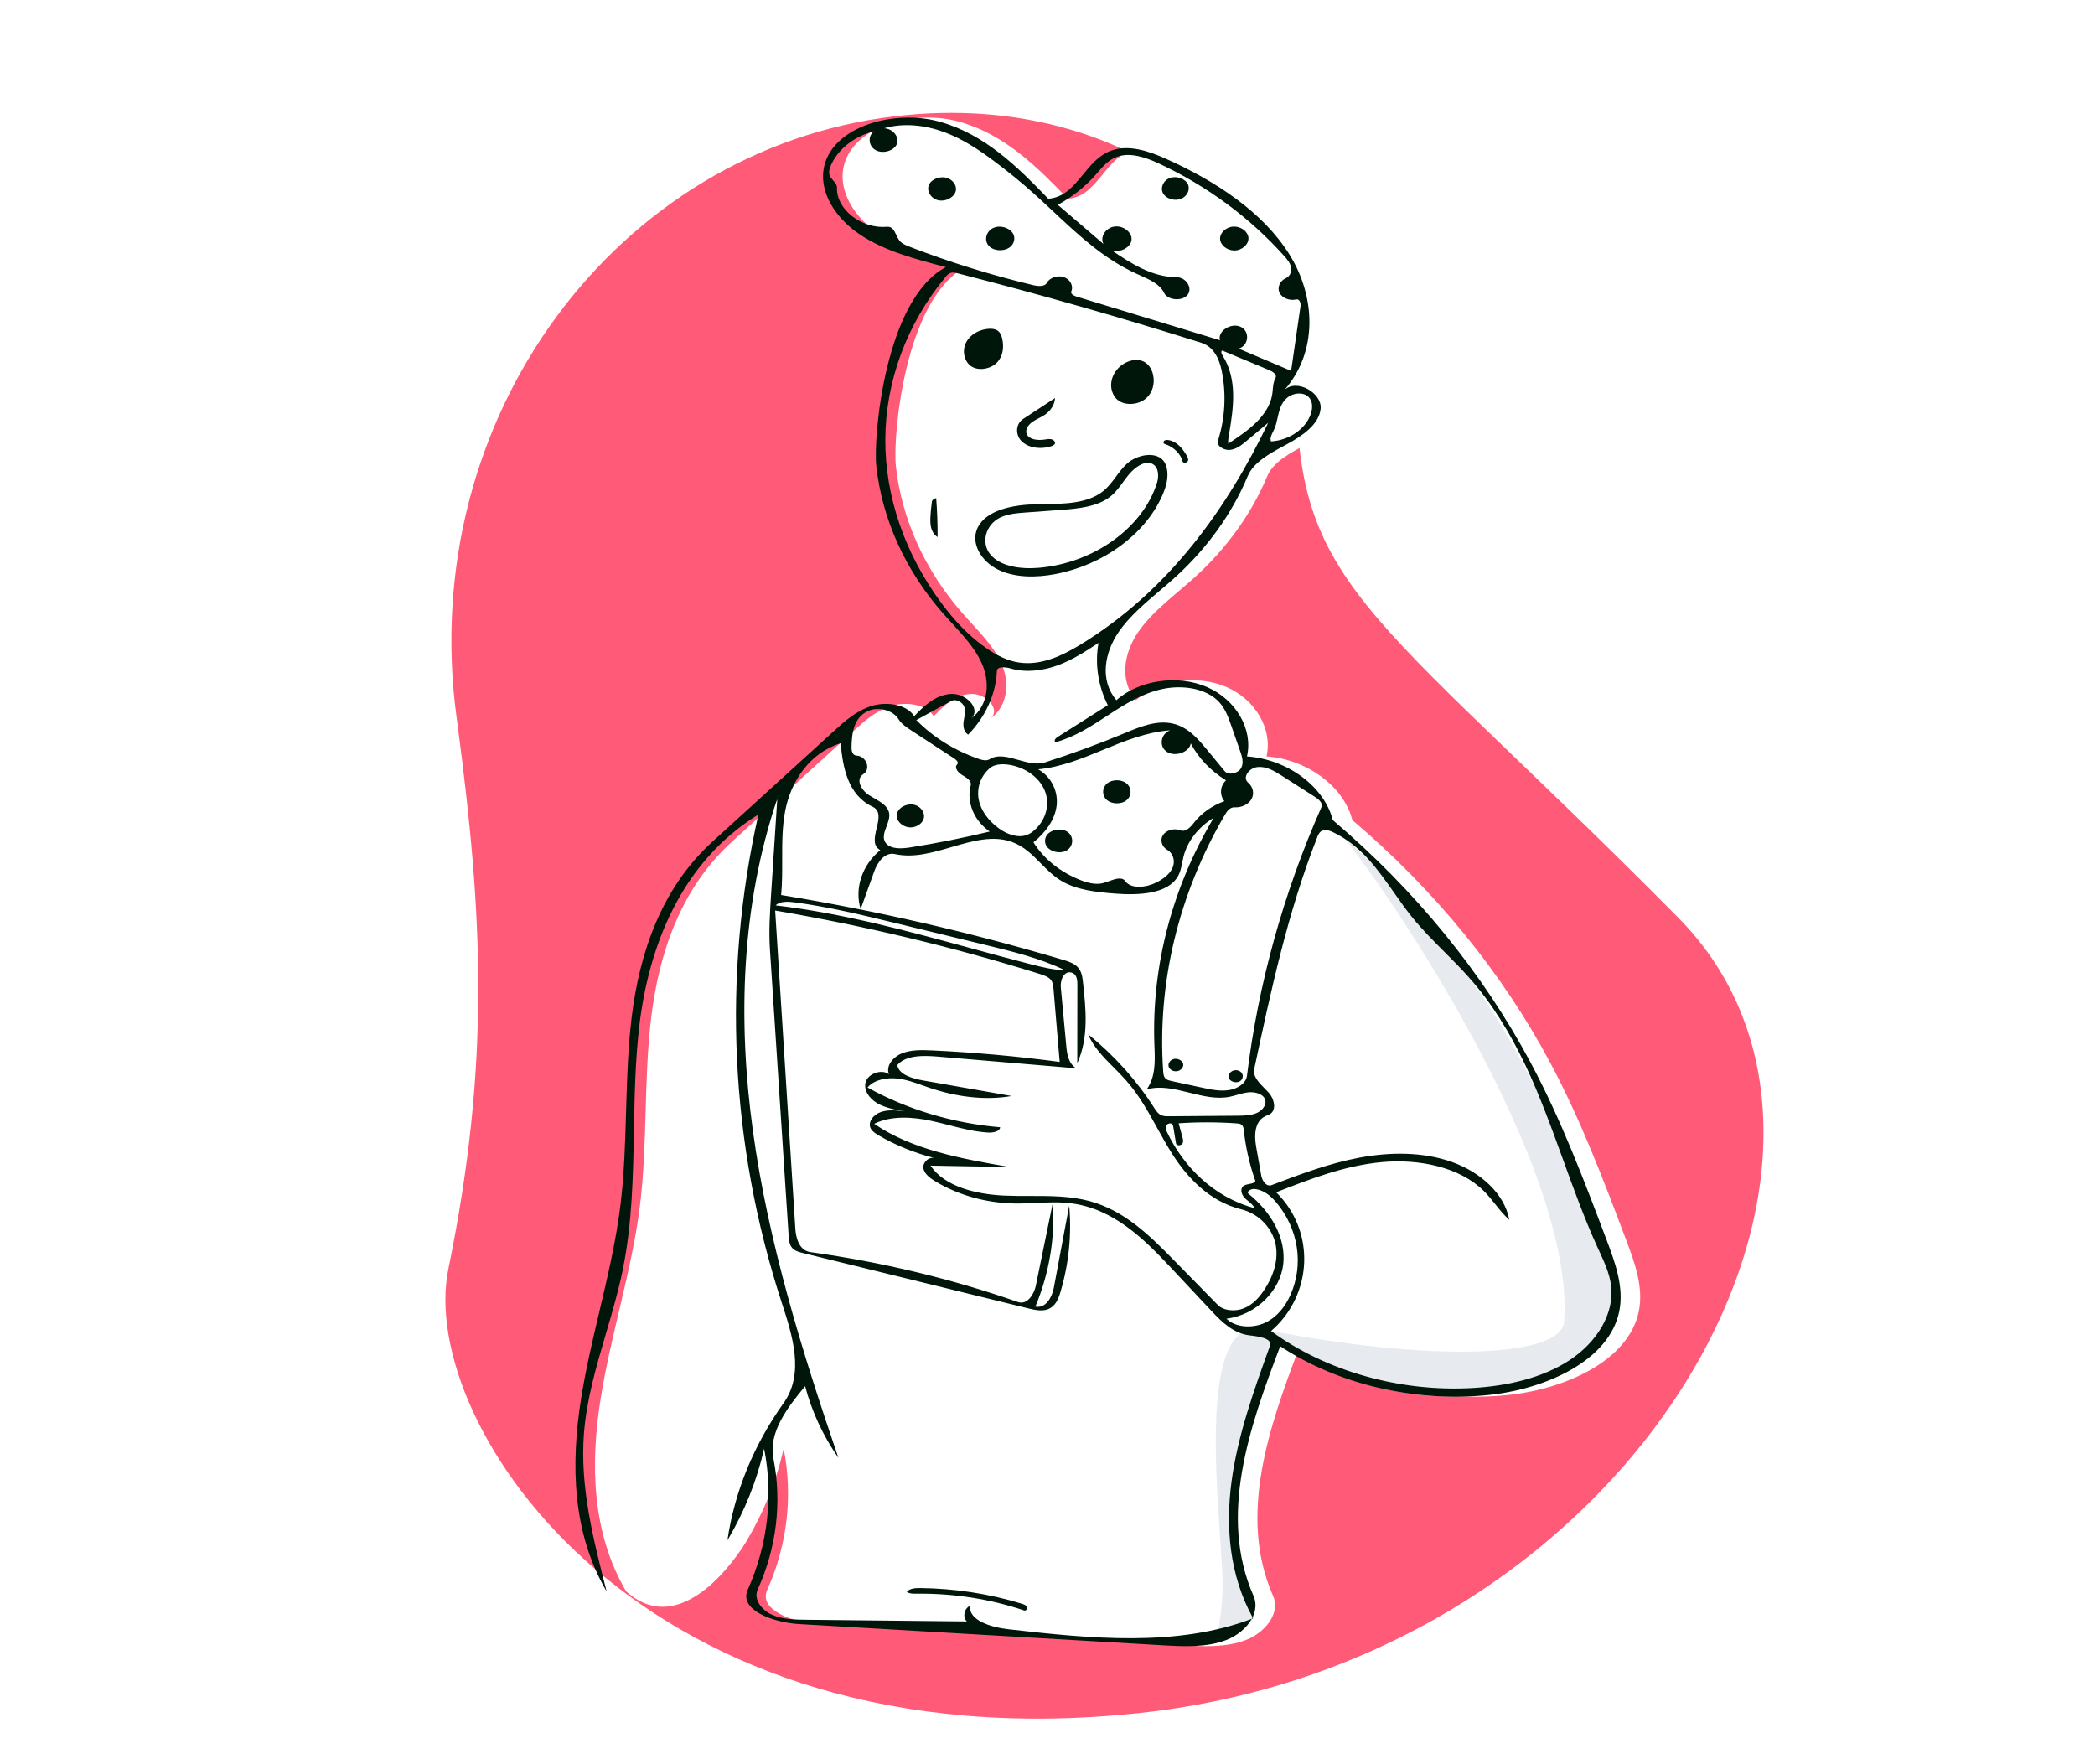 <svg width="380" height="320" viewBox="0 0 380 320" fill="none" xmlns="http://www.w3.org/2000/svg">
<rect x="0" y="0" width="380" height="320" fill="#333333" stroke="none"/>
<g clip-path="url(#clip0_72_2499)">
<path d="M380 0H0V320H380V0Z" fill="white"/>
<path fill-rule="evenodd" clip-rule="evenodd" d="M235.301 65.955C235.896 47.345 207.927 15.577 162.109 21.112C111.944 27.172 75.544 75.712 82.796 129.964L83.072 132.047C87.523 165.933 89.011 192.626 81.32 230.212C75.569 258.313 116.461 320.53 206.916 310.687C297.371 300.845 347.056 209.507 304.37 166.409C247.356 108.844 233.998 106.684 235.301 65.955Z" fill="#FF5A78"/>
<path fill-rule="evenodd" clip-rule="evenodd" d="M181.582 120.209C180.03 116.846 177.09 114.1 174.546 111.197C167.742 103.436 163.522 94.085 162.488 84.478C161.937 79.349 164.032 54.315 175.111 48.442C169.641 47.024 164.032 45.545 159.545 42.553C155.059 39.561 151.883 34.669 153.091 29.958C154.918 22.827 165.916 19.766 174.118 22.11C182.322 24.453 188.223 30.382 193.682 36.045C198.903 35.675 200.199 29.197 204.967 27.369C208.184 26.136 211.923 27.401 215.041 28.801C224.115 32.877 232.614 38.467 237.411 46.127C242.209 53.787 242.625 63.787 236.511 70.751C238.738 68.604 243.353 71.274 243.09 74.116C242.826 76.958 239.844 79.02 236.998 80.563C234.152 82.106 230.972 83.706 229.847 86.395C227.017 93.163 222.519 99.433 216.723 104.693C213.181 107.906 209.115 110.798 206.488 114.583C203.862 118.368 202.984 123.455 206.048 127C210.122 123.348 217.144 122.321 222.442 124.603C227.739 126.884 230.861 132.279 229.731 137.198C237.112 137.732 243.744 142.656 245.296 148.756C260.262 161.461 272.487 176.449 281.196 192.772C286.725 203.134 290.83 213.985 294.923 224.808C296.525 229.044 298.145 233.48 297.253 237.861C295.442 246.757 283.982 251.997 273.338 253.05C260.084 254.362 246.274 251.106 235.755 244.191C230.137 258.905 224.528 274.977 230.915 289.467C232.283 292.57 229.548 296.094 225.974 297.473C222.401 298.852 218.288 298.65 214.367 298.421C192.389 297.139 170.412 295.856 148.435 294.573C143.829 294.304 137.532 292.022 139.163 288.385C142.803 280.262 143.843 271.325 142.145 262.762C140.849 268.529 138.602 274.144 135.489 279.396C135.489 279.396 124.518 298.421 113.578 288.657C107.343 278.048 107.074 265.624 108.915 253.888C110.755 242.152 114.56 230.667 116.047 218.896C117.495 207.428 116.725 195.823 118.142 184.353C119.558 172.882 123.473 161.135 132.77 152.667C140.127 145.968 147.483 139.268 154.839 132.568C156.82 130.765 158.907 128.899 161.646 128.053C164.385 127.207 167.965 127.745 169.374 129.896C171.11 128.077 173.142 126.117 175.898 125.873C178.655 125.63 181.531 128.474 179.762 130.269C182.933 127.844 183.134 123.572 181.582 120.209Z" fill="white"/>
<path fill-rule="evenodd" clip-rule="evenodd" d="M240.229 148.757C255.196 161.461 267.42 176.449 276.13 192.773C281.658 203.134 285.764 213.986 289.856 224.809C291.458 229.044 293.079 233.481 292.187 237.861C290.375 246.757 278.915 251.998 268.271 253.051C255.017 254.362 242.057 250.427 231.539 243.512C225.92 258.226 219.461 274.977 225.849 289.467C226.427 290.78 227.937 292.266 227.294 293.535C226.417 295.266 222.969 296.678 220.908 297.474C220.365 297.683 221.814 293.354 221.751 287.001C221.643 276.189 216.26 238.626 228.931 241.108C259.879 247.168 283.213 246.228 283.702 239.763C286.187 206.94 238.677 142.657 240.229 148.757Z" fill="#E7EAEE"/>
<path fill-rule="evenodd" clip-rule="evenodd" d="M172.685 113.064V113.064L172.685 113.064L172.684 113.063L172.684 113.063V113.062H172.683V113.062H172.683V113.061V113.061H172.682V113.061H172.682C172.114 112.442 171.547 111.823 170.999 111.197C164.195 103.436 159.975 94.085 158.942 84.478C158.39 79.349 160.485 54.315 171.564 48.442C166.094 47.024 160.485 45.545 155.999 42.553C151.512 39.561 148.337 34.669 149.544 29.958C151.372 22.827 162.369 19.766 170.572 22.11C178.775 24.453 184.676 30.382 190.136 36.045C193.011 35.842 194.696 33.785 196.426 31.673C197.837 29.95 199.279 28.191 201.421 27.369C204.637 26.136 208.376 27.401 211.494 28.801C220.568 32.877 229.067 38.467 233.865 46.127C238.663 53.787 239.078 63.787 232.965 70.751C235.192 68.604 239.806 71.274 239.543 74.116C239.279 76.958 236.298 79.02 233.452 80.563C233.3 80.645 233.148 80.727 232.995 80.81C230.273 82.28 227.366 83.849 226.301 86.395C223.47 93.163 218.972 99.433 213.176 104.693C212.234 105.548 211.254 106.38 210.274 107.213H210.274C207.572 109.509 204.87 111.805 202.942 114.583C200.315 118.368 199.438 123.455 202.502 127C206.576 123.348 213.597 122.321 218.895 124.603C224.192 126.884 227.314 132.279 226.184 137.198C233.566 137.732 240.197 142.656 241.749 148.756C256.716 161.461 268.94 176.449 277.65 192.772C283.178 203.134 287.284 213.985 291.376 224.808C292.978 229.044 294.599 233.48 293.707 237.861C291.895 246.757 280.435 251.997 269.791 253.05C256.537 254.362 242.727 251.106 232.208 244.191C226.59 258.905 220.981 274.977 227.369 289.467C227.934 290.749 227.798 292.104 227.192 293.349C223.033 285.739 222.271 277.051 223.383 268.722C224.505 260.325 227.437 252.184 230.355 244.099C230.839 242.759 228.311 242.405 226.662 242.215C223.734 241.877 221.61 239.776 219.779 237.823L212.336 229.883C207.532 224.758 201.993 219.258 194.329 218.265C192.204 217.99 190.053 218.09 187.899 218.19C186.588 218.251 185.274 218.312 183.965 218.289C178.879 218.197 173.837 216.788 169.696 214.299C168.703 213.703 167.696 212.955 167.492 211.942C167.293 210.953 168.354 209.794 169.482 210.045L169.562 210.066C169.549 210.062 169.537 210.059 169.525 210.056C169.511 210.052 169.496 210.049 169.482 210.045C165.894 209.134 162.477 207.746 159.396 205.949C158.829 205.617 158.25 205.25 157.957 204.723C157.325 203.584 158.371 202.19 159.75 201.71C161.129 201.229 162.691 201.405 164.167 201.588C162.406 201.286 160.59 200.966 159.114 200.102C157.639 199.238 156.581 197.679 157.038 196.216C157.495 194.752 159.89 193.847 161.241 194.845C160.651 193.367 161.929 191.73 163.6 191.06C165.271 190.39 167.207 190.443 169.055 190.528C176.809 190.888 184.542 191.586 192.211 192.615L191.087 179.33C191.042 178.788 190.986 178.22 190.637 177.763C190.191 177.178 189.364 176.899 188.589 176.657C172.978 171.787 156.919 167.938 140.603 165.154L144.258 222.819C144.37 224.587 144.955 226.83 147.03 227.118C159.92 228.904 172.565 231.945 184.631 236.16C186.326 236.753 187.565 234.754 187.878 233.232L190.97 218.14C191.399 224.52 190.316 230.969 187.801 236.997C189.724 237.378 190.837 235.239 191.145 233.595L193.937 218.682C194.413 223.968 193.863 229.32 192.319 234.459C191.963 235.639 191.425 236.945 190.114 237.458C189.005 237.893 187.706 237.611 186.531 237.323L145.7 227.296C145.058 227.138 144.388 226.967 143.912 226.571C143.204 225.982 143.107 225.063 143.053 224.226L139.655 172.231C139.434 168.86 139.653 165.481 139.871 162.111L140.992 144.848C134.42 164.344 133.799 185.009 136.567 205.141C139.336 225.272 145.418 244.972 152.081 264.446C149.278 260.407 147.23 255.998 146.037 251.429C142.778 255.357 139.358 259.834 140.288 264.562C141.849 272.501 140.854 280.787 137.435 288.302C136.655 290.016 138.057 291.993 139.976 292.863C141.896 293.732 144.173 293.775 146.352 293.798L175.366 294.101C174.566 293.246 174.855 291.826 175.948 291.244C175.655 293.899 179.699 295.15 182.837 295.509C197.662 297.207 213.422 298.8 227.047 293.629C226.139 295.279 224.413 296.707 222.428 297.473C218.855 298.852 214.742 298.65 210.82 298.421L144.888 294.573C140.282 294.304 133.985 292.022 135.616 288.385C139.256 280.262 140.297 271.325 138.598 262.762C137.302 268.529 135.056 274.144 131.942 279.396C133.219 270.627 136.71 262.091 142.116 254.52C145.964 249.131 143.747 242.274 141.771 236.209C132.413 207.499 130.963 176.983 137.565 147.735C123.474 156.409 117.591 171.8 115.92 186.431C115.221 192.547 115.106 198.707 114.991 204.862C114.829 213.43 114.669 221.989 112.936 230.417C112.145 234.267 111.028 238.072 109.912 241.874C108.149 247.881 106.387 253.882 105.914 260.043C105.175 269.663 107.61 279.234 110.032 288.657C103.796 278.048 103.527 265.624 105.368 253.888C106.213 248.502 107.471 243.169 108.729 237.836C110.213 231.55 111.696 225.265 112.5 218.896C113.229 213.12 113.397 207.31 113.563 201.499C113.728 195.773 113.892 190.046 114.595 184.353C116.011 172.882 119.926 161.135 129.224 152.667L151.293 132.568C153.273 130.765 155.361 128.899 158.099 128.053C160.838 127.207 164.418 127.745 165.827 129.896C167.563 128.077 169.595 126.117 172.351 125.873C175.108 125.63 177.984 128.474 176.215 130.269C179.386 127.844 179.587 123.572 178.035 120.209C176.819 117.573 174.749 115.315 172.685 113.064ZM227.047 293.629C227.098 293.537 227.146 293.443 227.192 293.349C227.226 293.411 227.26 293.473 227.294 293.535C227.259 293.548 227.224 293.562 227.189 293.575C227.142 293.593 227.095 293.611 227.047 293.629ZM292.2 232.994C292.947 238.234 289.611 243.501 284.661 246.738C279.711 249.975 273.374 251.397 267.122 251.758C253.959 252.52 240.505 248.719 230.549 241.428C238.192 234.832 238.619 223.243 231.476 216.261C237.621 213.853 243.904 211.413 250.641 210.789C257.378 210.165 264.771 211.671 269.15 216.027C269.898 216.771 270.546 217.583 271.193 218.394C271.987 219.391 272.781 220.386 273.761 221.254C272.912 216.531 268.54 212.586 263.306 210.743C258.073 208.901 252.119 208.942 246.581 209.978C241.044 211.015 235.827 212.992 230.656 214.956C229.673 215.33 228.937 214.138 228.777 213.24L227.851 208.035C227.469 205.89 227.51 203.081 229.91 202.293C231.713 201.701 231.24 199.386 230.047 198.103C229.847 197.888 229.632 197.672 229.417 197.454C228.342 196.37 227.214 195.232 227.499 193.896C230.524 179.716 233.565 165.479 238.948 151.803C239.114 151.38 239.317 150.92 239.775 150.696C240.395 150.394 241.178 150.656 241.802 150.952C246.844 153.352 249.858 157.638 252.865 161.916V161.917C253.926 163.426 254.986 164.934 256.135 166.359C257.907 168.555 259.937 170.589 261.967 172.624L261.968 172.625V172.625L261.968 172.625L261.969 172.626L261.969 172.626V172.627L261.97 172.627L261.97 172.628L261.971 172.628L261.971 172.628L261.972 172.629V172.629L261.973 172.63C263.479 174.139 264.985 175.648 266.387 177.225C275.036 186.955 279.279 198.658 283.531 210.386C285.471 215.736 287.412 221.091 289.775 226.266C289.871 226.476 289.967 226.686 290.064 226.897C290.978 228.883 291.899 230.884 292.2 232.994ZM224.434 202.371C225.668 202.361 226.96 202.339 228.041 201.837C229.121 201.335 229.885 200.185 229.385 199.235C228.91 198.333 227.543 198.008 226.381 198.136C225.708 198.21 225.065 198.395 224.421 198.581H224.42H224.42H224.419V198.581H224.419C223.952 198.716 223.484 198.85 223.004 198.943C220.613 199.403 218.172 198.796 215.744 198.193C213.116 197.539 210.503 196.889 207.985 197.602C209.614 195.332 209.506 192.524 209.404 189.857C209.399 189.717 209.393 189.578 209.388 189.439C208.871 175.273 212.604 161.012 220.144 148.341C217.361 150.017 215.363 152.594 214.661 155.415C214.577 155.75 214.511 156.09 214.444 156.43C214.273 157.303 214.103 158.175 213.645 158.966C211.791 162.17 206.554 162.408 202.338 162.087C198.883 161.825 195.263 161.443 192.449 159.735C191.037 158.878 189.901 157.727 188.771 156.584C187.267 155.061 185.773 153.549 183.657 152.756C180.146 151.441 176.395 152.537 172.599 153.646C169.17 154.648 165.705 155.66 162.349 154.915C160.458 154.495 159.15 156.45 158.583 158.026L156.11 164.893C154.956 161.14 156.365 156.905 159.667 154.203C158.253 153.422 158.634 151.819 159.011 150.231C159.392 148.622 159.771 147.031 158.276 146.327C153.763 144.2 152.869 139.151 152.484 134.809C146.742 136.594 143.467 141.82 142.457 146.904C141.862 149.901 141.869 152.942 141.876 155.986C141.88 158.107 141.885 160.229 141.686 162.338C158.998 165.192 176.062 169.113 192.695 174.058C193.714 174.361 194.783 174.698 195.463 175.405C196.194 176.165 196.33 177.201 196.437 178.175C196.98 183.101 197.493 188.23 195.401 192.852L195.418 178.448C195.419 177.651 195.257 176.652 194.356 176.408C192.954 176.028 192.296 177.832 192.412 179.069L193.413 189.777C193.55 191.242 193.804 192.893 195.204 193.771L170.036 191.642C167.421 191.421 164.288 191.384 162.759 193.183C163.011 194.905 165.455 195.628 167.471 195.982L183.492 198.795C178.478 199.667 173.21 198.885 168.466 197.262C168.106 197.139 167.748 197.011 167.389 196.883L167.387 196.882C165.885 196.346 164.378 195.808 162.768 195.629C160.773 195.407 158.518 195.865 157.359 197.25C164.527 201.242 172.858 203.742 181.408 204.467C181.357 205.248 180.119 205.482 179.192 205.425C176.781 205.277 174.461 204.682 172.139 204.085H172.139C171.061 203.808 169.984 203.531 168.896 203.299C165.464 202.567 161.616 202.324 158.569 203.843C165.427 208.553 174.468 210.19 183.138 211.682L168.782 211.424C171.321 215.229 177.018 216.63 182.192 216.861C183.723 216.929 185.267 216.928 186.811 216.926C190.486 216.922 194.159 216.918 197.633 217.859C203.94 219.567 208.509 224.074 212.728 228.376L220.864 236.671C221.973 237.802 224.087 237.927 225.655 237.288C227.222 236.648 228.328 235.415 229.196 234.143C230.918 231.615 231.943 228.647 231.387 225.77C230.831 222.893 228.474 220.175 225.153 219.355C219.447 217.946 215.397 213.676 212.597 209.259C211.636 207.743 210.772 206.178 209.909 204.615C208.258 201.624 206.609 198.637 204.282 195.996C203.585 195.205 202.825 194.441 202.065 193.678C200.188 191.793 198.311 189.908 197.382 187.6C202.162 191.495 206.218 196.017 209.359 200.954C209.7 201.489 210.075 202.067 210.733 202.316C211.154 202.475 211.633 202.474 212.095 202.47L224.434 202.371ZM223.118 81.6C224.273 81.474 225.187 80.745 226.013 80.053L230.032 76.687C222.608 92.178 212.006 107.156 195.935 116.949C192.672 118.937 188.793 120.768 184.828 120.172C182.751 119.859 180.888 118.9 179.236 117.794C175.796 115.493 173.075 112.513 170.747 109.375C164.176 100.515 160.528 90.103 160.583 79.658C160.639 69.213 164.432 58.772 171.532 50.206C171.776 49.911 172.049 49.602 172.452 49.485C172.861 49.366 173.309 49.471 173.723 49.578C188.603 53.387 203.341 57.59 217.907 62.178C220.213 62.905 221.173 65.19 221.592 67.233C222.455 71.441 222.225 75.805 220.922 79.932C220.623 80.88 221.964 81.727 223.118 81.6ZM213.41 50.281C215.165 50.294 216.389 52.271 215.397 53.49C214.405 54.71 211.774 54.463 211.125 53.089C210.398 51.548 208.521 50.712 206.751 49.923C206.563 49.84 206.377 49.757 206.193 49.673C200.244 46.975 195.671 42.691 191.12 38.427V38.427C189.926 37.308 188.734 36.191 187.519 35.104C185.21 33.04 182.788 31.065 180.264 29.187C177.496 27.128 174.559 25.163 171.169 23.928C167.78 22.692 163.861 22.242 160.373 23.264C161.944 23.331 163.175 24.839 162.687 26.099C162.199 27.358 160.148 27.964 158.832 27.237C157.517 26.511 157.36 24.686 158.537 23.807C154.97 24.696 151.972 27.072 150.702 30.016C150.452 30.597 150.266 31.239 150.495 31.826C150.624 32.157 150.877 32.45 151.128 32.741C151.482 33.151 151.83 33.555 151.814 34.047C151.685 37.983 156.262 41.547 160.912 41.132C161.823 41.051 162.19 41.816 162.571 42.609C162.752 42.988 162.937 43.373 163.185 43.676C163.629 44.217 164.371 44.518 165.081 44.791C172.299 47.572 179.767 49.89 187.401 51.72C188.285 51.932 189.496 52.02 189.872 51.313C190.375 50.364 191.838 49.871 192.98 50.266C194.121 50.661 194.751 51.877 194.316 52.851C194.122 53.286 194.76 53.64 195.28 53.798L221.285 61.716C220.805 60.095 223.25 58.484 225.003 59.266C226.755 60.048 226.546 62.656 224.684 63.232L234.188 67.268L235.895 55.523C235.974 54.974 235.714 54.158 235.085 54.315C233.918 54.606 232.544 54.05 232.083 53.102C231.623 52.155 232.141 50.947 233.215 50.467C234.041 50.097 234.35 49.184 234.167 48.411C233.984 47.638 233.419 46.973 232.854 46.344C226.751 39.54 219.018 33.748 210.15 29.631C207.773 28.527 204.892 27.533 202.436 28.505C201.014 29.068 200.058 30.176 199.123 31.258C198.974 31.431 198.826 31.602 198.677 31.771C196.807 33.882 194.493 35.714 191.875 37.155L200.161 44.254C199.476 43.008 200.518 41.329 202.125 41.093C203.731 40.857 205.387 42.139 205.244 43.507C205.101 44.874 203.203 45.891 201.671 45.422C205.131 47.776 208.961 50.248 213.41 50.281ZM223.957 146.434C225.216 146.512 226.495 145.876 227.021 144.909C227.547 143.942 227.285 142.711 226.392 141.958C225.277 141.018 226.568 139.263 228.137 139.127C229.706 138.99 231.132 139.834 232.39 140.636L238.453 144.501C239.188 144.97 240.013 145.67 239.691 146.398C232.767 162.079 228.215 178.501 226.181 195.144C226.016 196.492 224.472 197.486 222.887 197.727C221.303 197.969 219.684 197.631 218.124 197.294L212.546 196.093C212.167 196.011 211.77 195.921 211.488 195.693C211.085 195.366 211.024 194.85 210.99 194.38C209.857 178.354 213.772 162.095 222.227 147.706C222.589 147.091 223.145 146.384 223.957 146.434ZM211.672 136.383C210.162 135.424 210.508 133.083 212.251 132.465C207.938 132.779 204.004 134.397 200.065 136.017C196.266 137.58 192.464 139.144 188.316 139.54C190.809 140.965 191.985 143.695 191.648 146.216C191.31 148.736 189.633 151.032 187.454 152.784C189.32 155.792 192.401 158.254 196.066 159.665C197.358 160.162 198.838 160.534 200.183 160.151C200.477 160.067 200.79 159.955 201.109 159.841C202.27 159.426 203.501 158.987 204.084 159.802C205.177 161.331 207.968 160.98 209.778 160.053C211.015 159.42 212.166 158.562 212.675 157.421C213.184 156.279 212.883 154.822 211.692 154.129C210.703 153.553 210.371 152.309 210.971 151.432C211.572 150.554 213.016 150.173 214.104 150.604C215.054 150.981 215.943 150.042 216.51 149.298C217.845 147.547 219.812 146.143 222.082 145.32C221.174 144.194 221.301 142.554 222.377 141.538C219.598 139.828 217.37 137.492 215.987 134.839C215.759 136.419 213.181 137.342 211.672 136.383ZM174.885 130.262V130.263C174.85 130.451 174.816 130.64 174.789 130.827C174.664 131.7 174.776 132.716 175.607 133.249C178.778 130.012 180.642 125.883 180.826 121.689C180.863 120.851 182.371 120.972 183.311 121.248C186.086 122.062 189.201 121.656 191.893 120.663C194.585 119.671 196.934 118.133 199.252 116.612C198.573 120.414 199.164 124.372 200.939 127.914L191.777 133.708C191.415 133.937 191.075 134.463 191.49 134.615C194.962 133.667 197.91 131.739 200.797 129.851L201.068 129.675C204.041 127.731 207.155 125.781 210.799 124.986C214.443 124.192 218.779 124.819 221.101 127.313C222.246 128.543 222.793 130.082 223.317 131.581L224.94 136.223C225.291 137.229 225.637 138.338 225.131 139.296C224.624 140.254 222.843 140.726 222.132 139.865L218.81 135.84C217.227 133.922 215.432 131.874 212.759 131.252C209.843 130.573 206.837 131.799 204.125 132.93C199.374 134.909 194.51 136.697 189.556 138.283C188.032 138.772 186.343 138.295 184.69 137.829C182.808 137.299 180.973 136.782 179.486 137.716C178.934 138.062 178.154 137.873 177.517 137.652C173.14 136.129 169.219 133.687 166.208 130.608L172.511 127.16C173.387 126.681 174.606 127.369 174.903 128.212C175.137 128.874 175.01 129.57 174.885 130.262ZM179.519 150.829C176.65 148.854 175.264 145.469 176.077 142.425C176.284 141.652 175.329 141.053 174.557 140.599C173.786 140.144 173.022 139.258 173.617 138.644C173.938 138.313 173.501 137.85 173.1 137.588L165.388 132.554C164.462 131.95 163.508 131.317 162.974 130.44C162.009 128.854 159.432 128.139 157.536 128.93C154.843 130.054 154.468 133.102 154.453 135.632C154.45 136.229 154.649 137.02 155.356 137.054C157.163 137.14 158.019 139.503 156.576 140.424C155.163 141.326 156.171 143.281 157.577 144.191C157.884 144.389 158.212 144.58 158.542 144.771C159.725 145.456 160.928 146.154 161.236 147.292C161.466 148.139 161.127 149.037 160.795 149.914C160.381 151.01 159.979 152.075 160.716 152.966C161.619 154.058 163.545 153.952 165.097 153.707C169.955 152.94 174.769 151.979 179.519 150.829ZM213.791 203.747C217.287 203.509 220.806 203.515 224.3 203.764C224.593 203.785 224.903 203.813 225.138 203.961C225.501 204.19 225.565 204.617 225.606 204.997C225.94 208.116 226.644 211.206 227.703 214.207C227.538 214.575 227.071 214.664 226.585 214.757C226.268 214.818 225.943 214.88 225.69 215.022C224.871 215.48 225.109 216.578 225.718 217.228C225.933 217.458 226.183 217.668 226.431 217.878V217.878C226.886 218.261 227.339 218.643 227.575 219.14C220.079 217.162 214.614 211.508 211.694 205.367C211.517 204.994 211.346 204.58 211.507 204.203C211.668 203.825 212.329 203.603 212.632 203.912C212.752 204.034 212.782 204.199 212.809 204.355L213.319 207.424C213.385 207.825 214.165 207.829 214.429 207.491C214.693 207.153 214.596 206.707 214.489 206.312L213.791 203.747ZM189.491 143.372C188.484 140.928 185.771 139.045 182.73 138.679C181.617 138.545 180.363 138.64 179.566 139.308C177.815 140.776 177.123 143.015 177.534 145.067C177.945 147.118 179.375 148.97 181.261 150.315C182.671 151.319 184.658 152.08 186.332 151.422C186.83 151.226 187.255 150.918 187.635 150.583C189.753 148.709 190.498 145.816 189.491 143.372ZM222.904 78.919C223.731 74.073 224.5 68.847 221.783 64.519C221.594 64.218 221.399 63.821 221.67 63.568L230.199 67.126C230.876 67.409 231.676 67.955 231.362 68.533C230.994 69.208 230.924 69.953 230.855 70.7C230.826 71.016 230.796 71.331 230.744 71.641C230.43 73.519 229.271 75.238 227.802 76.674C226.333 78.111 224.555 79.297 222.789 80.473C222.729 79.955 222.817 79.434 222.904 78.919ZM231.492 218.097C230.514 216.937 229.206 215.801 227.524 215.659C226.876 215.605 226.003 216.16 226.474 216.539C230.547 219.818 233.274 224.51 232.77 229.236C232.265 233.961 228.032 238.471 222.463 239.191C224.11 240.838 227.253 240.966 229.486 239.916C231.718 238.865 233.153 236.909 234.059 234.895C236.53 229.398 235.536 222.889 231.492 218.097ZM144.081 163.662C150.26 164.478 156.287 165.94 162.296 167.4L178.67 171.376C183.653 172.586 188.693 173.816 193.187 175.996C191.056 175.931 188.983 175.418 186.943 174.893C183.336 173.964 179.742 172.984 176.146 172.003C164.482 168.821 152.809 165.637 140.691 164.221C141.465 163.44 142.889 163.505 144.081 163.662ZM233.606 72.043C232.668 72.752 232.221 73.81 231.951 74.847C231.872 75.152 231.805 75.46 231.738 75.767L231.738 75.767C231.577 76.507 231.415 77.246 231.087 77.943C231.033 78.057 230.975 78.173 230.916 78.289C230.621 78.872 230.315 79.475 230.536 80.063C234.072 79.872 237.272 77.473 237.906 74.537C238.119 73.551 237.992 72.393 237.066 71.765C236.084 71.1 234.544 71.334 233.606 72.043ZM215.5 33.495C215.906 34.468 215.292 35.661 214.172 36.077C213.05 36.492 211.591 36.066 211.015 35.156C210.381 34.154 210.96 32.746 212.194 32.289C213.428 31.832 215.052 32.425 215.5 33.495ZM173.4 34.413C173.47 33.529 172.81 32.637 171.838 32.299C170.599 31.87 169.006 32.441 168.516 33.491C168.026 34.54 168.73 35.872 169.984 36.268C171.456 36.733 173.295 35.734 173.4 34.413ZM221.301 43.321C221.336 44.439 222.555 45.437 223.884 45.434C225.293 45.431 226.549 44.289 226.447 43.105C226.349 41.989 225.076 41.041 223.749 41.097C222.421 41.152 221.266 42.202 221.301 43.321ZM183.416 44.62C182.453 45.634 180.349 45.637 179.382 44.625C178.415 43.613 178.867 41.883 180.249 41.307C181.631 40.731 183.539 41.477 183.908 42.738C184.097 43.384 183.91 44.101 183.416 44.62ZM175.602 61.523C174.786 62.596 174.612 63.996 175.146 65.188C175.344 65.63 175.639 66.049 176.058 66.362C177.402 67.37 179.701 66.944 180.833 65.766C181.965 64.588 182.12 62.926 181.786 61.437C181.654 60.843 181.408 60.209 180.807 59.88C180.388 59.651 179.861 59.609 179.363 59.639C177.854 59.73 176.417 60.45 175.602 61.523ZM202.679 72.504C202.234 72.121 201.941 71.628 201.759 71.115C201.084 69.215 202.034 66.988 203.992 65.884C204.877 65.385 206.019 65.107 207.021 65.413C208.25 65.787 208.925 66.916 209.158 67.999C209.491 69.548 209.09 71.284 207.735 72.37C206.381 73.455 203.987 73.629 202.679 72.504ZM168.756 93.876C168.801 92.918 168.893 91.963 169.033 91.012C169.081 90.682 169.419 90.4 169.811 90.361C169.992 92.706 170.077 95.057 170.064 97.406C168.832 96.646 168.695 95.161 168.756 93.876ZM214.506 83.696C214.136 82.27 212.864 81.034 211.242 80.522C210.97 80.436 210.983 80.07 211.211 79.92C211.439 79.769 211.764 79.784 212.045 79.843C213.588 80.159 214.543 81.435 215.248 82.633C215.435 82.95 215.619 83.32 215.454 83.645C215.29 83.971 214.596 84.041 214.506 83.696ZM186.291 291.461C186.129 291.153 185.717 291.006 185.341 290.89C179.447 289.081 173.189 288.115 166.916 288.046C166.023 288.036 164.978 288.109 164.486 288.738C164.965 289.077 165.652 289.076 166.278 289.068C172.919 288.984 179.578 290.022 185.743 292.104C186.115 292.229 186.453 291.77 186.291 291.461ZM188.419 75.858V75.858C187.977 76.09 187.536 76.32 187.148 76.611C186.416 77.157 185.887 78.041 186.265 78.801C186.733 79.74 188.234 79.917 189.423 79.736L189.472 79.729L189.537 79.718L189.573 79.713C189.949 79.653 190.333 79.592 190.699 79.677C191.114 79.772 191.478 80.14 191.336 80.482C191.236 80.721 190.938 80.855 190.657 80.948C188.914 81.522 186.74 81.308 185.447 80.169C184.154 79.031 184.122 76.945 185.598 75.978L191.367 72.198C191.308 73.354 190.616 74.467 189.556 75.203C189.201 75.448 188.81 75.653 188.419 75.858ZM211.646 84.958C212.005 86.665 211.485 88.418 210.75 90.036C207.583 97.005 200.106 102.466 191.466 104.12C187.99 104.786 184.154 104.826 181.059 103.333C177.965 101.841 175.976 98.484 177.333 95.708C178.926 92.448 183.856 91.534 188.04 91.461C188.407 91.454 188.777 91.45 189.15 91.445C193.033 91.396 197.178 91.344 199.988 89.167C200.988 88.392 201.709 87.418 202.432 86.441C203.041 85.618 203.651 84.793 204.43 84.086C206.133 82.54 209.468 81.801 210.964 83.492C211.34 83.917 211.537 84.436 211.646 84.958ZM209.868 87.558C210.3 86.169 210.11 84.171 208.424 83.962C207.797 83.884 207.171 84.12 206.651 84.424C205.355 85.181 204.524 86.322 203.689 87.469C203.026 88.379 202.361 89.293 201.457 90.022C199.098 91.927 195.57 92.264 192.313 92.502L186.056 92.958C184.46 93.074 182.806 93.205 181.417 93.878C178.808 95.14 177.903 98.368 179.566 100.48C181.364 102.763 185.115 103.259 188.354 102.996C198.338 102.182 207.33 95.73 209.868 87.558ZM213.434 194.307C213.095 194.34 212.742 194.26 212.469 194.087C212.284 193.969 212.136 193.812 212.043 193.634C211.742 193.054 212.148 192.291 212.864 192.095C213.579 191.901 214.44 192.317 214.6 192.936C214.759 193.555 214.181 194.235 213.434 194.307ZM225.009 194.386C224.762 194.204 224.433 194.104 224.105 194.112C223.298 194.132 222.65 194.899 222.891 195.547C223.132 196.196 224.184 196.514 224.86 196.143C225.537 195.772 225.616 194.834 225.009 194.386ZM200.675 145.015C199.837 144.203 199.909 142.838 200.828 142.091C201.749 141.344 203.371 141.334 204.304 142.069C205.301 142.855 205.315 144.354 204.332 145.151C203.349 145.949 201.57 145.883 200.675 145.015ZM189.707 151.789C189.515 152.223 189.499 152.71 189.663 153.152C190.127 154.409 192.191 155.007 193.476 154.257C194.761 153.508 194.821 151.671 193.587 150.862C192.353 150.054 190.254 150.555 189.707 151.789ZM167.514 148.592C167.225 149.396 166.309 150.013 165.313 150.074C163.843 150.165 162.47 148.936 162.666 147.706C162.862 146.476 164.571 145.596 165.961 146.009C167.154 146.363 167.88 147.572 167.514 148.592Z" fill="#00160A"/>
</g>
<defs>
<clipPath id="clip0_72_2499">
<rect width="380" height="320" fill="white"/>
</clipPath>
</defs>
</svg>
